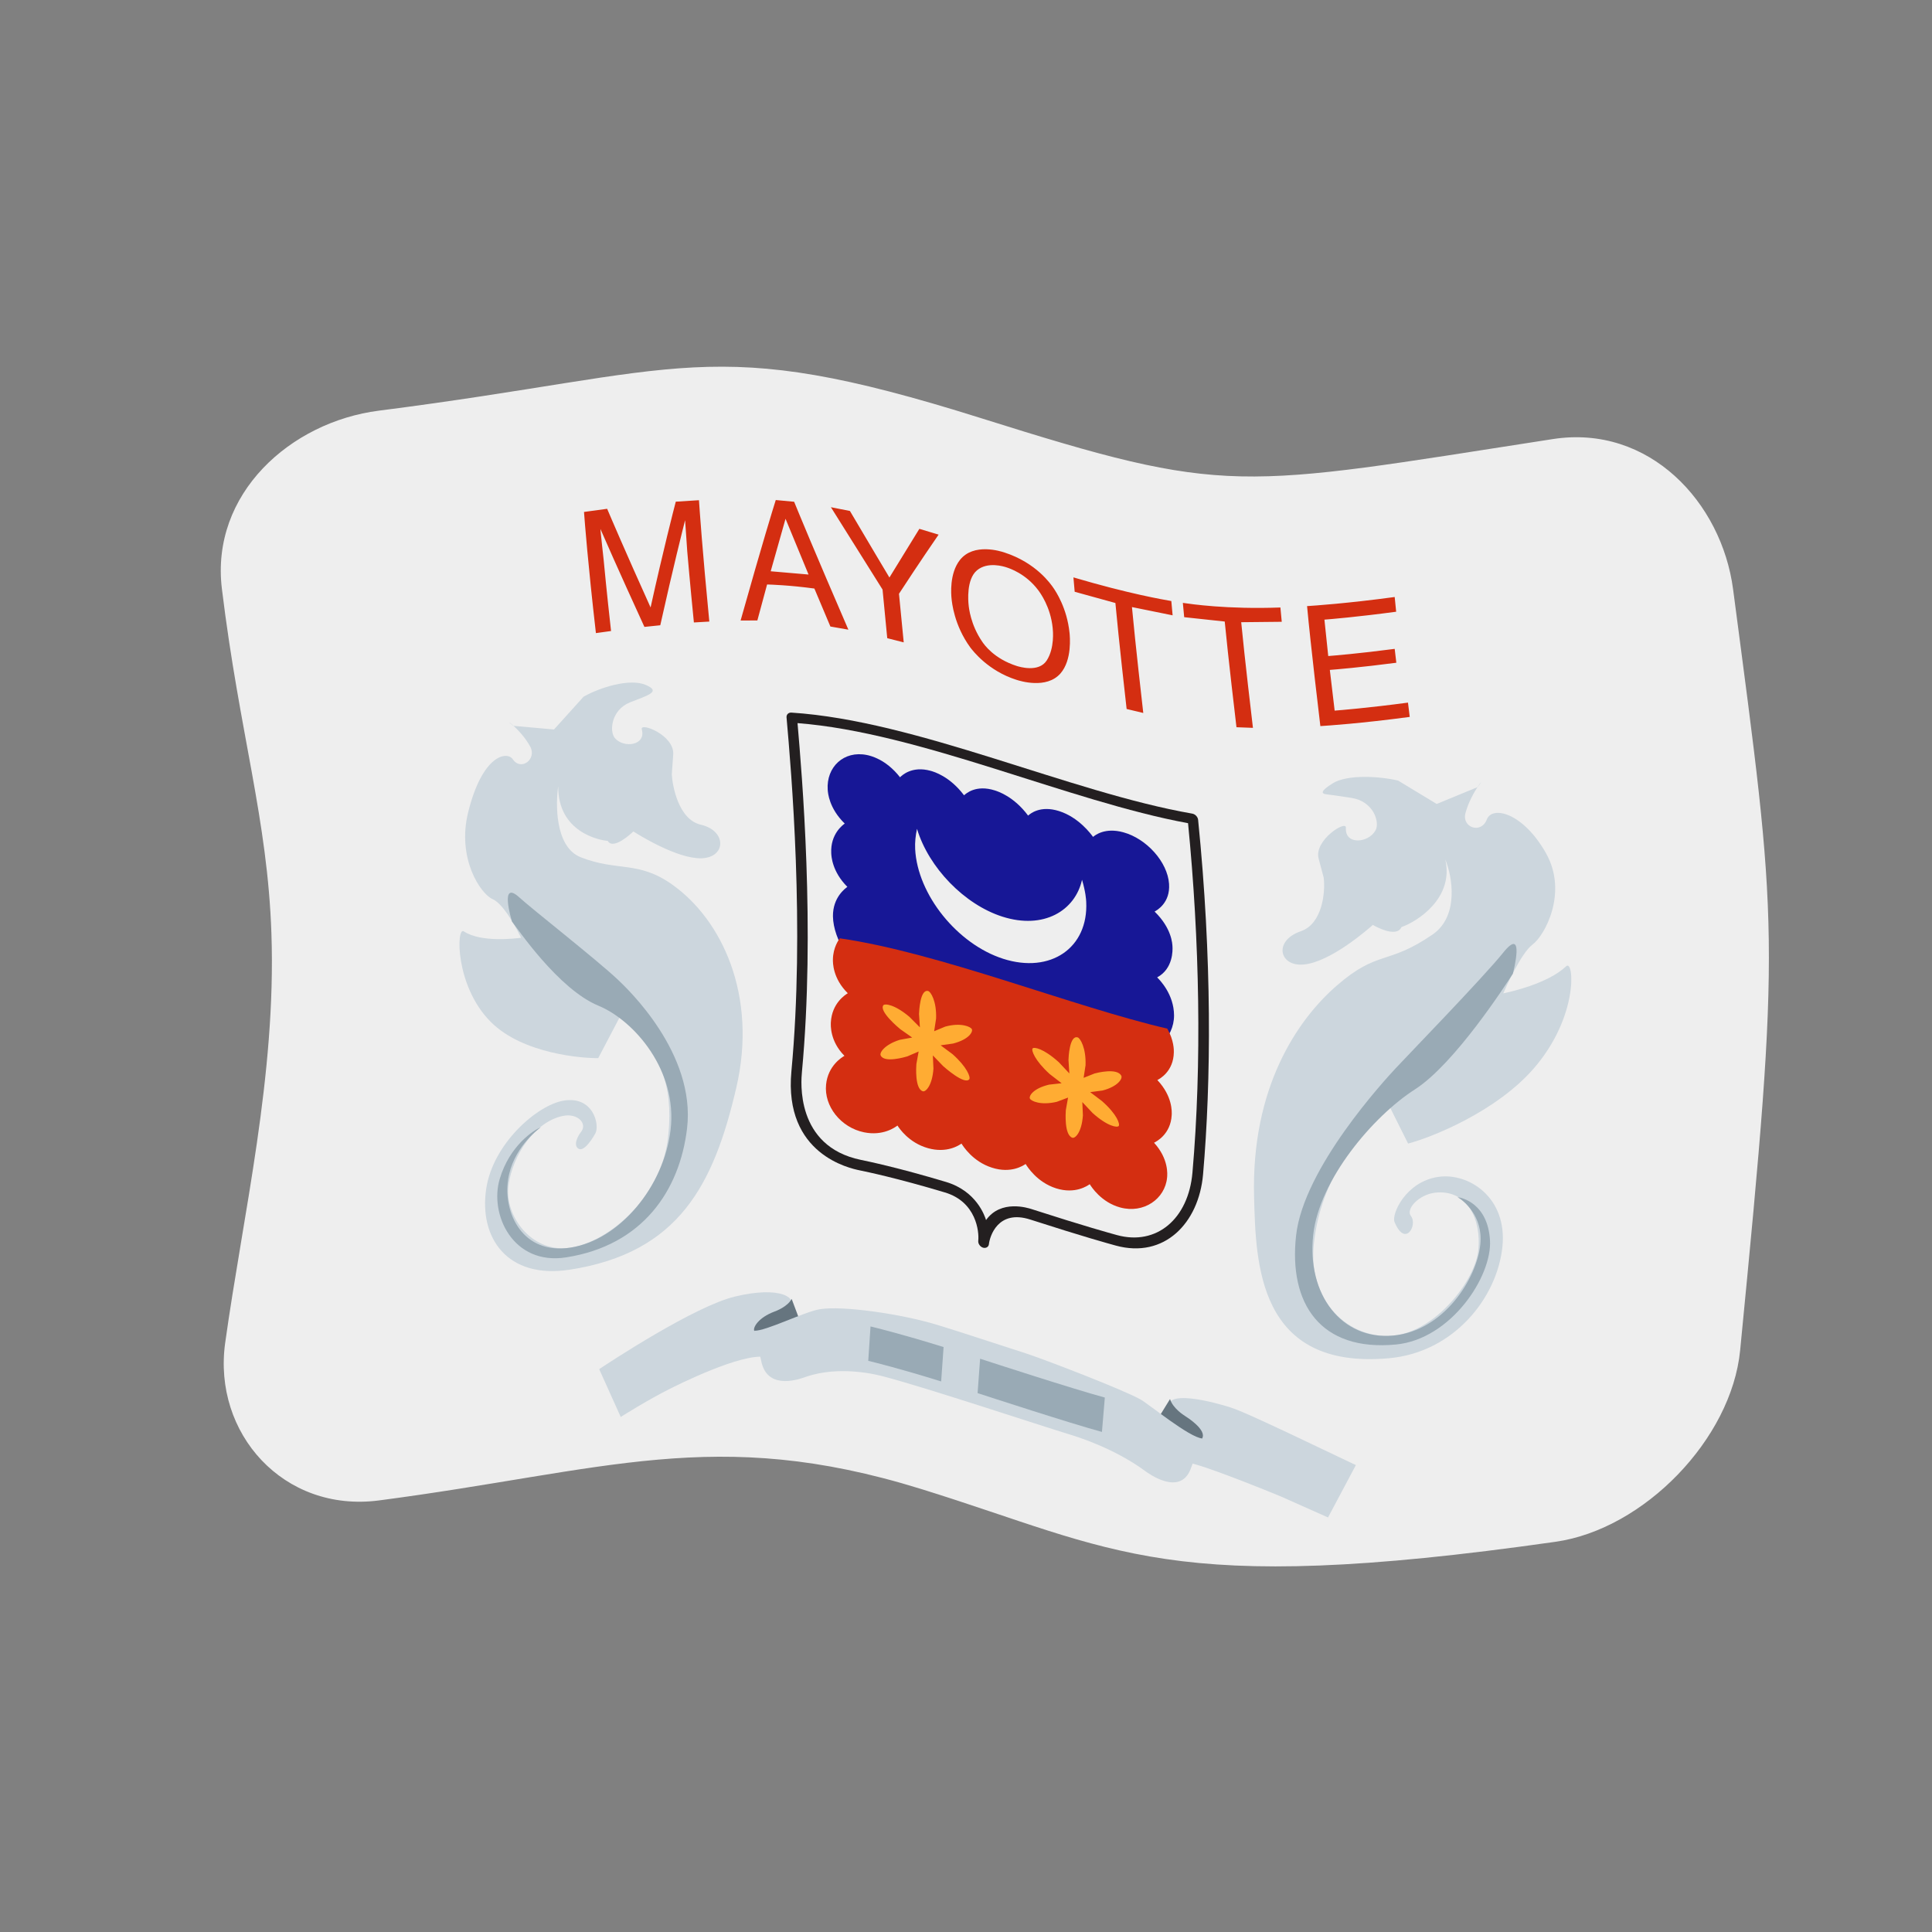 <?xml version="1.0" encoding="UTF-8" standalone="no"?>
<!DOCTYPE svg PUBLIC "-//W3C//DTD SVG 1.1//EN" "http://www.w3.org/Graphics/SVG/1.1/DTD/svg11.dtd">
<svg width="100%" height="100%" viewBox="0 0 512 512" version="1.1" xmlns="http://www.w3.org/2000/svg" xmlns:xlink="http://www.w3.org/1999/xlink" xml:space="preserve" xmlns:serif="http://www.serif.com/" style="fill-rule:evenodd;clip-rule:evenodd;stroke-linejoin:round;stroke-miterlimit:2;">
    <rect x="0" y="0" width="512" height="512" fill="#808080" stroke="none"/>
    <g transform="matrix(1.116,-4.03717e-17,4.03717e-17,1.116,-13.969,-19.111)">
        <g transform="matrix(11.111,-1.36955e-31,4.93038e-32,11.111,-2411.79,-2528.08)">
            <g>
                <g transform="matrix(0.896,3.24196e-17,-3.24196e-17,0.896,222.704,233.585)">
                    <path d="M36.469,27.17C36.262,29.289 34.174,31.437 32.068,31.737C22.767,33.063 21.617,31.929 16.923,30.475C12.025,28.957 9.41,30.043 4.002,30.751C1.724,31.049 0.033,29.147 0.333,26.993C0.76,23.929 1.552,20.621 1.436,17.229C1.343,14.486 0.678,12.475 0.255,9.01C-0.023,6.74 1.891,5.026 4,4.757C11.375,3.817 11.85,2.887 18.359,4.935C24.284,6.8 24.43,6.609 32,5.435C34.301,5.078 36.029,6.947 36.301,9.019C37.368,17.137 37.447,17.156 36.469,27.17Z" style="fill:rgb(238,238,238);fill-rule:nonzero;"/>
                </g>
                <g transform="matrix(0.896,3.24196e-17,-3.24196e-17,0.896,222.704,233.585)">
                    <path d="M8.892,7.173L9.444,7.098C9.525,7.288 9.862,8.082 10.48,9.451C10.787,8.064 11.029,7.129 11.081,6.928L11.634,6.893C11.65,7.125 11.712,8.05 11.881,9.788L11.513,9.809C11.416,8.832 11.366,8.243 11.354,8.106L11.334,7.812L11.303,7.37C11.253,7.57 11.022,8.48 10.711,9.876L10.333,9.915C9.694,8.521 9.365,7.766 9.283,7.578L9.291,7.667L9.325,7.991L9.36,8.31C9.373,8.447 9.431,9.066 9.537,10.013L9.176,10.063C8.985,8.401 8.909,7.404 8.892,7.173ZM13.466,6.889L13.904,6.93C14.004,7.175 14.397,8.131 15.198,9.981L14.769,9.906L14.387,9C13.801,8.92 13.349,8.906 13.259,8.903L13.027,9.761L12.627,9.763C13.165,7.854 13.394,7.118 13.466,6.889ZM14.248,8.666L13.699,7.336L13.345,8.588L14.248,8.666ZM14.781,7.06L15.235,7.15C15.678,7.902 16.101,8.61 16.177,8.737L16.891,7.576L17.35,7.714C17.273,7.826 16.9,8.366 16.405,9.125L16.518,10.284L16.125,10.184L16.013,9.024C15.602,8.369 15.192,7.715 14.781,7.06ZM20.092,8.99C20.143,9.065 20.412,9.462 20.473,10.055C20.481,10.134 20.539,10.702 20.257,11.025C19.923,11.406 19.287,11.203 19.206,11.177C18.533,10.963 18.171,10.49 18.105,10.404C17.719,9.873 17.667,9.329 17.658,9.229C17.651,9.154 17.602,8.643 17.859,8.318C18.188,7.902 18.838,8.113 18.92,8.14C19.681,8.387 20.027,8.895 20.092,8.99ZM19.929,10.716C20.12,10.419 20.078,10.002 20.071,9.94C20.02,9.434 19.772,9.101 19.726,9.039C19.43,8.644 19.041,8.518 18.97,8.495C18.916,8.477 18.522,8.349 18.265,8.566C18.007,8.783 18.058,9.315 18.065,9.382C18.072,9.457 18.111,9.859 18.389,10.266C18.434,10.333 18.666,10.672 19.214,10.847C19.27,10.864 19.736,11.012 19.929,10.716ZM22.901,9.298L22.932,9.639L21.962,9.442C22.044,10.327 22.209,11.766 22.232,11.968L21.835,11.873C21.812,11.671 21.649,10.235 21.567,9.345L20.596,9.077L20.566,8.734C21.888,9.125 22.711,9.265 22.901,9.298ZM25.503,9.452L25.535,9.793L24.568,9.803C24.65,10.657 24.824,12.122 24.848,12.323L24.455,12.308C24.431,12.106 24.258,10.645 24.175,9.787L23.208,9.683L23.176,9.342C23.361,9.369 24.229,9.499 25.503,9.452ZM26.139,9.419C26.307,9.408 27.082,9.357 28.229,9.202L28.264,9.553C27.336,9.678 26.69,9.731 26.553,9.742L26.644,10.61C26.772,10.6 27.376,10.551 28.229,10.439L28.268,10.77C27.414,10.882 26.809,10.931 26.682,10.941L26.797,11.912C26.937,11.901 27.596,11.848 28.546,11.721L28.588,12.062C27.415,12.219 26.627,12.27 26.456,12.281C26.429,12.052 26.225,10.355 26.139,9.419Z" style="fill:rgb(212,46,17);fill-rule:nonzero;"/>
                </g>
                <g transform="matrix(0.896,3.24196e-17,-3.24196e-17,0.896,222.704,233.585)">
                    <path d="M18.409,24.722C18.343,24.701 18.288,24.629 18.296,24.557L18.296,24.556C18.319,24.34 18.249,23.629 17.501,23.405C16.354,23.061 15.633,22.912 15.469,22.878C15.244,22.831 13.653,22.503 13.839,20.516C14.161,17.079 13.836,13.358 13.723,12.073C13.717,12.004 13.771,11.955 13.838,11.959C16.837,12.152 20.484,13.862 23.401,14.369C23.47,14.381 23.533,14.446 23.54,14.516C23.873,17.819 23.852,20.74 23.658,22.976C23.556,24.138 22.733,24.989 21.576,24.672C21.412,24.627 20.807,24.461 19.539,24.052C18.76,23.8 18.569,24.462 18.55,24.638L18.55,24.639C18.542,24.709 18.473,24.742 18.409,24.722Z" style="fill:rgb(35,31,32);fill-rule:nonzero;"/>
                </g>
                <g transform="matrix(0.896,3.24196e-17,-3.24196e-17,0.896,222.704,233.585)">
                    <path d="M13.985,12.21C14.09,13.435 14.409,17.114 14.09,20.532C14.071,20.734 13.924,22.304 15.496,22.628C15.661,22.662 16.381,22.811 17.529,23.155C18.256,23.374 18.449,23.963 18.482,24.063C18.836,23.566 19.483,23.775 19.568,23.802C20.836,24.211 21.441,24.377 21.605,24.422C22.551,24.681 23.309,24.034 23.405,22.932C23.632,20.333 23.575,17.389 23.3,14.597C20.457,14.075 16.908,12.436 13.985,12.21Z" style="fill:rgb(238,238,238);fill-rule:nonzero;"/>
                </g>
                <g transform="matrix(0.896,3.24196e-17,-3.24196e-17,0.896,222.704,233.585)">
                    <path d="M21.404,17.152C21.425,17.668 20.98,18 20.414,17.821C19.859,17.645 19.384,17.038 19.363,16.512C19.342,15.998 19.766,15.68 20.336,15.86C20.893,16.038 21.383,16.629 21.404,17.152Z" style="fill:rgb(34,102,153);fill-rule:nonzero;"/>
                </g>
                <g transform="matrix(0.896,3.24196e-17,-3.24196e-17,0.896,222.704,233.585)">
                    <path d="M21.441,18.66C21.445,19.176 20.985,19.506 20.419,19.327C19.864,19.152 19.406,18.546 19.401,18.021C19.396,17.506 19.834,17.188 20.403,17.368C20.96,17.545 21.437,18.137 21.441,18.66Z" style="fill:rgb(34,102,153);fill-rule:nonzero;"/>
                </g>
                <g transform="matrix(0.896,3.24196e-17,-3.24196e-17,0.896,222.704,233.585)">
                    <path d="M19.874,16.677C19.895,17.191 19.453,17.511 18.884,17.329C18.328,17.152 17.854,16.556 17.833,16.031C17.812,15.515 18.237,15.187 18.805,15.369C19.361,15.547 19.853,16.153 19.874,16.677Z" style="fill:rgb(34,102,153);fill-rule:nonzero;"/>
                </g>
                <g transform="matrix(0.896,3.24196e-17,-3.24196e-17,0.896,222.704,233.585)">
                    <path d="M19.912,18.186C19.917,18.7 19.458,19.018 18.89,18.836C18.334,18.659 17.877,18.064 17.872,17.54C17.867,17.023 18.306,16.696 18.873,16.877C19.429,17.055 19.907,17.662 19.912,18.186Z" style="fill:rgb(34,102,153);fill-rule:nonzero;"/>
                </g>
                <g transform="matrix(0.896,3.24196e-17,-3.24196e-17,0.896,222.704,233.585)">
                    <path d="M18.344,16.187C18.365,16.702 17.923,17.025 17.355,16.864C16.8,16.707 16.329,16.142 16.307,15.617C16.285,15.096 16.714,14.744 17.275,14.903C17.828,15.06 18.322,15.662 18.344,16.187Z" style="fill:rgb(34,102,153);fill-rule:nonzero;"/>
                </g>
                <g transform="matrix(0.896,3.24196e-17,-3.24196e-17,0.896,222.704,233.585)">
                    <path d="M18.382,17.696C18.387,18.211 17.929,18.532 17.362,18.371C16.807,18.215 16.352,17.651 16.347,17.127C16.341,16.606 16.783,16.253 17.344,16.411C17.897,16.569 18.377,17.171 18.382,17.696Z" style="fill:rgb(34,102,153);fill-rule:nonzero;"/>
                </g>
                <g transform="matrix(0.896,3.24196e-17,-3.24196e-17,0.896,222.704,233.585)">
                    <path d="M22.929,17.549C22.926,17.474 22.912,17.103 22.502,16.705C22.554,16.676 22.879,16.5 22.847,16.044C22.811,15.522 22.311,14.966 21.756,14.814C21.313,14.693 21.079,14.887 21.034,14.924C20.986,14.858 20.692,14.456 20.223,14.308C19.769,14.164 19.53,14.376 19.485,14.416C19.145,13.96 18.768,13.84 18.693,13.816C18.24,13.671 18.001,13.892 17.957,13.932C17.614,13.477 17.24,13.371 17.164,13.349C16.713,13.222 16.472,13.46 16.43,13.502C16.087,13.063 15.715,12.987 15.64,12.971C15.09,12.858 14.668,13.258 14.705,13.8C14.71,13.872 14.735,14.24 15.111,14.606C15.061,14.642 14.769,14.857 14.789,15.308C14.792,15.38 14.807,15.749 15.174,16.116C15.124,16.152 14.825,16.367 14.83,16.818C14.837,17.372 15.301,18.135 15.836,18.245C17.62,18.612 20.407,19.613 21.942,20.033C22.487,20.182 22.968,19.717 22.966,19.182C22.964,18.673 22.619,18.331 22.563,18.275C22.95,18.068 22.932,17.614 22.929,17.549Z" style="fill:rgb(23,23,150);fill-rule:nonzero;"/>
                </g>
                <g transform="matrix(0.896,3.24196e-17,-3.24196e-17,0.896,222.704,233.585)">
                    <path d="M22.961,20.06C22.962,20.013 22.966,19.777 22.804,19.497C20.557,18.976 17.37,17.686 14.994,17.343C14.968,17.377 14.833,17.563 14.829,17.848C14.828,17.918 14.823,18.299 15.184,18.653C15.129,18.687 14.805,18.887 14.78,19.347C14.777,19.416 14.756,19.795 15.104,20.146C15.048,20.179 14.712,20.377 14.666,20.832C14.614,21.347 15.017,21.856 15.57,21.97C16.027,22.064 16.317,21.848 16.369,21.809C16.408,21.87 16.636,22.218 17.094,22.348C17.551,22.478 17.842,22.276 17.896,22.239C17.935,22.302 18.165,22.668 18.623,22.814C19.079,22.961 19.372,22.762 19.426,22.726C19.465,22.789 19.696,23.162 20.153,23.307C20.608,23.451 20.902,23.245 20.955,23.208C20.994,23.27 21.227,23.639 21.681,23.763C22.243,23.917 22.753,23.557 22.8,23.05C22.807,22.979 22.842,22.606 22.489,22.219C22.544,22.191 22.886,22.017 22.91,21.56C22.914,21.488 22.934,21.112 22.568,20.724C22.623,20.695 22.954,20.52 22.961,20.06Z" style="fill:rgb(212,46,17);fill-rule:nonzero;"/>
                </g>
                <g transform="matrix(0.896,3.24196e-17,-3.24196e-17,0.896,222.704,233.585)">
                    <path d="M18.871,16.826C17.968,16.538 17.114,15.659 16.835,14.732C16.8,14.894 16.783,15.05 16.791,15.216C16.847,16.304 17.801,17.484 18.892,17.832C20.02,18.192 20.926,17.573 20.871,16.472C20.869,16.429 20.859,16.242 20.771,15.947C20.609,16.679 19.86,17.142 18.871,16.826Z" style="fill:rgb(238,238,238);fill-rule:nonzero;"/>
                </g>
                <g transform="matrix(0.896,3.24196e-17,-3.24196e-17,0.896,222.704,233.585)">
                    <path d="M17.682,20.106L17.398,19.895L17.696,19.853C18.081,19.753 18.172,19.571 18.143,19.51C18.116,19.452 17.884,19.346 17.508,19.449L17.244,19.559L17.29,19.258C17.305,18.836 17.16,18.616 17.103,18.601C16.905,18.546 16.885,19.1 16.883,19.147L16.904,19.467L16.655,19.217C16.293,18.912 16.063,18.896 16.031,18.941C15.928,19.087 16.394,19.476 16.437,19.511L16.72,19.71L16.424,19.764C16.066,19.876 15.936,20.068 15.968,20.136C16.054,20.325 16.556,20.173 16.605,20.159L16.874,20.043L16.82,20.343C16.816,20.396 16.778,20.938 16.976,20.992C17.039,21.01 17.198,20.863 17.227,20.453L17.213,20.136L17.459,20.392C17.501,20.429 17.969,20.843 18.081,20.706C18.118,20.659 18.029,20.413 17.682,20.106ZM21.248,21.226L20.965,21.012L21.261,20.973C21.626,20.878 21.741,20.692 21.709,20.624C21.614,20.426 21.123,20.553 21.073,20.566L20.809,20.671L20.855,20.371C20.87,19.955 20.727,19.725 20.669,19.707C20.47,19.645 20.449,20.198 20.448,20.244L20.469,20.566L20.219,20.3C19.846,19.963 19.622,19.931 19.592,19.97C19.558,20.014 19.642,20.255 19.999,20.58L20.284,20.8L19.986,20.833C19.607,20.923 19.5,21.102 19.528,21.166C19.554,21.224 19.785,21.334 20.169,21.243L20.438,21.142L20.385,21.44C20.381,21.494 20.343,22.038 20.542,22.1C20.604,22.12 20.763,21.981 20.792,21.567L20.778,21.249L21.023,21.51C21.388,21.837 21.614,21.861 21.646,21.82C21.679,21.778 21.615,21.551 21.248,21.226Z" style="fill:rgb(255,172,51);fill-rule:nonzero;"/>
                </g>
                <g transform="matrix(0.896,3.24196e-17,-3.24196e-17,0.896,222.704,233.585)">
                    <path d="M9.254,27.619C9.499,27.457 11.528,26.117 12.497,25.887C13.55,25.634 14.075,25.889 13.777,26.268C13.483,26.638 13.709,27.416 13.228,27.331C12.648,27.228 11.102,28.007 10.928,28.095C10.433,28.343 9.858,28.703 9.768,28.76L9.254,27.619Z" style="fill:rgb(204,214,221);fill-rule:nonzero;"/>
                </g>
                <g transform="matrix(0.896,3.24196e-17,-3.24196e-17,0.896,222.704,233.585)">
                    <path d="M14.107,26.641L13.845,25.944C13.748,26.13 13.472,26.233 13.433,26.247C13.053,26.389 12.919,26.625 12.952,26.703C13.018,26.864 14.017,26.659 14.107,26.641Z" style="fill:rgb(102,117,127);fill-rule:nonzero;"/>
                </g>
                <g transform="matrix(0.896,3.24196e-17,-3.24196e-17,0.896,222.704,233.585)">
                    <path d="M27.303,29.908C24.616,28.623 24.479,28.582 24.219,28.504C24.116,28.473 22.536,27.992 22.884,28.67C23.112,29.111 22.789,29.839 23.276,29.849C23.559,29.855 25.331,30.581 25.506,30.653L26.639,31.157L27.303,29.908Z" style="fill:rgb(204,214,221);fill-rule:nonzero;"/>
                </g>
                <g transform="matrix(0.896,3.24196e-17,-3.24196e-17,0.896,222.704,233.585)">
                    <path d="M22.5,28.934L22.87,28.333C22.938,28.553 23.191,28.713 23.227,28.736C23.273,28.765 23.758,29.071 23.635,29.274C23.503,29.497 22.583,28.98 22.5,28.934Z" style="fill:rgb(102,117,127);fill-rule:nonzero;"/>
                </g>
                <g transform="matrix(0.896,3.24196e-17,-3.24196e-17,0.896,222.704,233.585)">
                    <path d="M22.172,28.346C21.77,28.115 19.855,27.38 19.425,27.241C17.812,26.719 17.833,26.722 17.314,26.563C16.469,26.304 15.06,26.1 14.518,26.19C14.142,26.252 13.223,26.717 12.953,26.703L13.132,27.481C13.305,28.134 14.059,27.847 14.179,27.805C14.998,27.519 15.908,27.759 16.053,27.798C17.092,28.072 19.813,28.977 20.452,29.17C20.608,29.217 21.522,29.492 22.282,30.053C22.351,30.104 23.097,30.651 23.356,30.016L23.637,29.273C23.329,29.247 22.382,28.468 22.172,28.346Z" style="fill:rgb(204,214,221);fill-rule:nonzero;"/>
                </g>
                <g transform="matrix(0.896,3.24196e-17,-3.24196e-17,0.896,222.704,233.585)">
                    <path d="M15.726,26.601C15.867,26.636 16.482,26.785 17.469,27.093L17.411,27.913C16.426,27.605 15.812,27.456 15.672,27.421L15.726,26.601ZM18.34,27.371C18.577,27.448 20.544,28.088 21.315,28.297L21.246,29.117C20.478,28.908 18.516,28.268 18.28,28.191L18.34,27.371Z" style="fill:rgb(153,170,181);fill-rule:nonzero;"/>
                </g>
                <g transform="matrix(0.896,3.24196e-17,-3.24196e-17,0.896,222.704,233.585)">
                    <path d="M7.205,12.275L8.176,12.362L8.882,11.58C9.283,11.352 9.979,11.142 10.354,11.295C10.759,11.46 10.396,11.553 9.994,11.713C9.54,11.893 9.491,12.405 9.629,12.568C9.838,12.813 10.379,12.747 10.27,12.358C10.22,12.179 11.052,12.495 11.02,12.958L10.986,13.432C11.002,13.716 11.148,14.511 11.678,14.633C12.304,14.778 12.284,15.418 11.691,15.434C11.111,15.449 10.187,14.868 10.069,14.794C10.031,14.83 9.59,15.25 9.458,15.019C9.255,15.004 8.267,14.809 8.277,13.714C8.219,14.085 8.182,15.159 8.813,15.409C9.691,15.756 10.18,15.484 10.993,16.059C12.172,16.891 13.04,18.697 12.523,20.913C11.986,23.218 11.158,24.844 8.553,25.247C7.057,25.479 6.384,24.482 6.559,23.319C6.721,22.238 7.775,21.321 8.404,21.215C9.114,21.095 9.274,21.798 9.161,22C9.14,22.038 8.909,22.448 8.763,22.363C8.622,22.282 8.753,22.045 8.82,21.963C8.981,21.765 8.743,21.505 8.385,21.58C7.719,21.72 7.196,22.506 7.091,23.228C6.986,23.943 7.632,24.868 8.573,24.721C9.503,24.576 10.726,23.515 10.893,22.118C11.005,21.184 10.906,20.101 9.748,19.216L9.231,20.201C8.881,20.205 7.442,20.111 6.669,19.338C5.814,18.484 5.843,17.055 6.025,17.177C6.439,17.453 7.282,17.344 7.391,17.33C7.351,17.248 7.004,16.535 6.713,16.409C6.427,16.286 5.855,15.44 6.129,14.335C6.471,12.955 7.058,12.874 7.193,13.072C7.391,13.361 7.77,13.069 7.61,12.772C7.378,12.34 6.907,12.038 7.205,12.275Z" style="fill:rgb(204,214,221);fill-rule:nonzero;"/>
                </g>
                <g transform="matrix(0.896,3.24196e-17,-3.24196e-17,0.896,222.704,233.585)">
                    <path d="M7.174,16.943C7.295,17.094 8.279,18.556 9.235,18.95C10.096,19.306 11.127,20.505 10.957,21.915C10.793,23.273 9.739,24.538 8.573,24.72C7.42,24.901 6.966,23.887 7.08,23.107C7.189,22.361 7.768,21.921 7.862,21.85C7.7,21.913 7.12,22.281 6.882,23.081C6.629,23.928 7.198,25.153 8.468,24.953C10.291,24.667 11.173,23.36 11.35,21.879C11.563,20.085 9.922,18.539 9.694,18.324C9.194,17.853 7.624,16.622 7.358,16.375C6.867,15.921 7.16,16.897 7.174,16.943Z" style="fill:rgb(153,170,181);fill-rule:nonzero;"/>
                </g>
                <g transform="matrix(0.896,3.24196e-17,-3.24196e-17,0.896,222.704,233.585)">
                    <path d="M30.21,13.735L29.231,14.138L28.311,13.581C27.885,13.479 27.092,13.425 26.743,13.651C26.654,13.708 26.442,13.843 26.536,13.891C26.584,13.916 26.586,13.897 27.204,13.995C27.722,14.076 27.879,14.571 27.773,14.766C27.609,15.071 27.037,15.128 27.065,14.705C27.078,14.513 26.296,15.006 26.415,15.443L26.536,15.897C26.579,16.259 26.498,17 25.991,17.174C25.332,17.399 25.471,18.021 26.058,17.968C26.703,17.909 27.594,17.124 27.708,17.024C27.756,17.051 28.274,17.345 28.39,17.075C28.775,16.942 29.647,16.381 29.436,15.463C29.605,15.867 29.768,16.817 29.132,17.253C28.049,17.996 27.836,17.609 26.839,18.478C25.918,19.28 24.803,20.891 24.875,23.519C24.918,25.081 24.959,27.644 28.095,27.359C29.639,27.219 30.674,25.92 30.799,24.696C30.918,23.52 29.992,22.93 29.273,23.033C28.492,23.145 28.15,23.922 28.225,24.108C28.478,24.729 28.785,24.18 28.615,23.965C28.487,23.803 28.808,23.45 29.204,23.409C29.972,23.331 30.297,24.066 30.224,24.778C30.148,25.517 29.195,26.726 28.193,26.82C27.158,26.918 26.145,26.023 26.302,24.618C26.48,23.018 27.374,22.035 28.115,21.371L28.549,22.239C29.138,22.084 30.656,21.468 31.541,20.453C32.628,19.205 32.505,17.832 32.319,18.01C31.876,18.432 30.947,18.629 30.819,18.656C30.862,18.556 31.237,17.7 31.517,17.492C31.811,17.274 32.367,16.251 31.838,15.313C31.292,14.345 30.555,14.171 30.426,14.509C30.29,14.863 29.825,14.7 29.917,14.356C30.05,13.854 30.459,13.401 30.21,13.735Z" style="fill:rgb(204,214,221);fill-rule:nonzero;"/>
                </g>
                <g transform="matrix(0.896,3.24196e-17,-3.24196e-17,0.896,222.704,233.585)">
                    <path d="M31.048,18.187C30.892,18.43 29.663,20.337 28.713,20.946C27.713,21.585 26.429,23.104 26.285,24.418C26.129,25.836 26.964,26.935 28.196,26.818C29.407,26.704 30.189,25.454 30.272,24.641C30.341,23.964 29.863,23.59 29.728,23.518C29.833,23.526 30.449,23.67 30.502,24.543C30.555,25.412 29.568,26.907 28.257,27.032C26.461,27.203 25.696,26.063 25.877,24.432C26.056,22.816 28.002,20.713 28.254,20.441C28.482,20.195 30.346,18.272 30.812,17.691C31.348,17.021 31.059,18.144 31.048,18.187Z" style="fill:rgb(153,170,181);fill-rule:nonzero;"/>
                </g>
            </g>
        </g>
    </g>
</svg>
